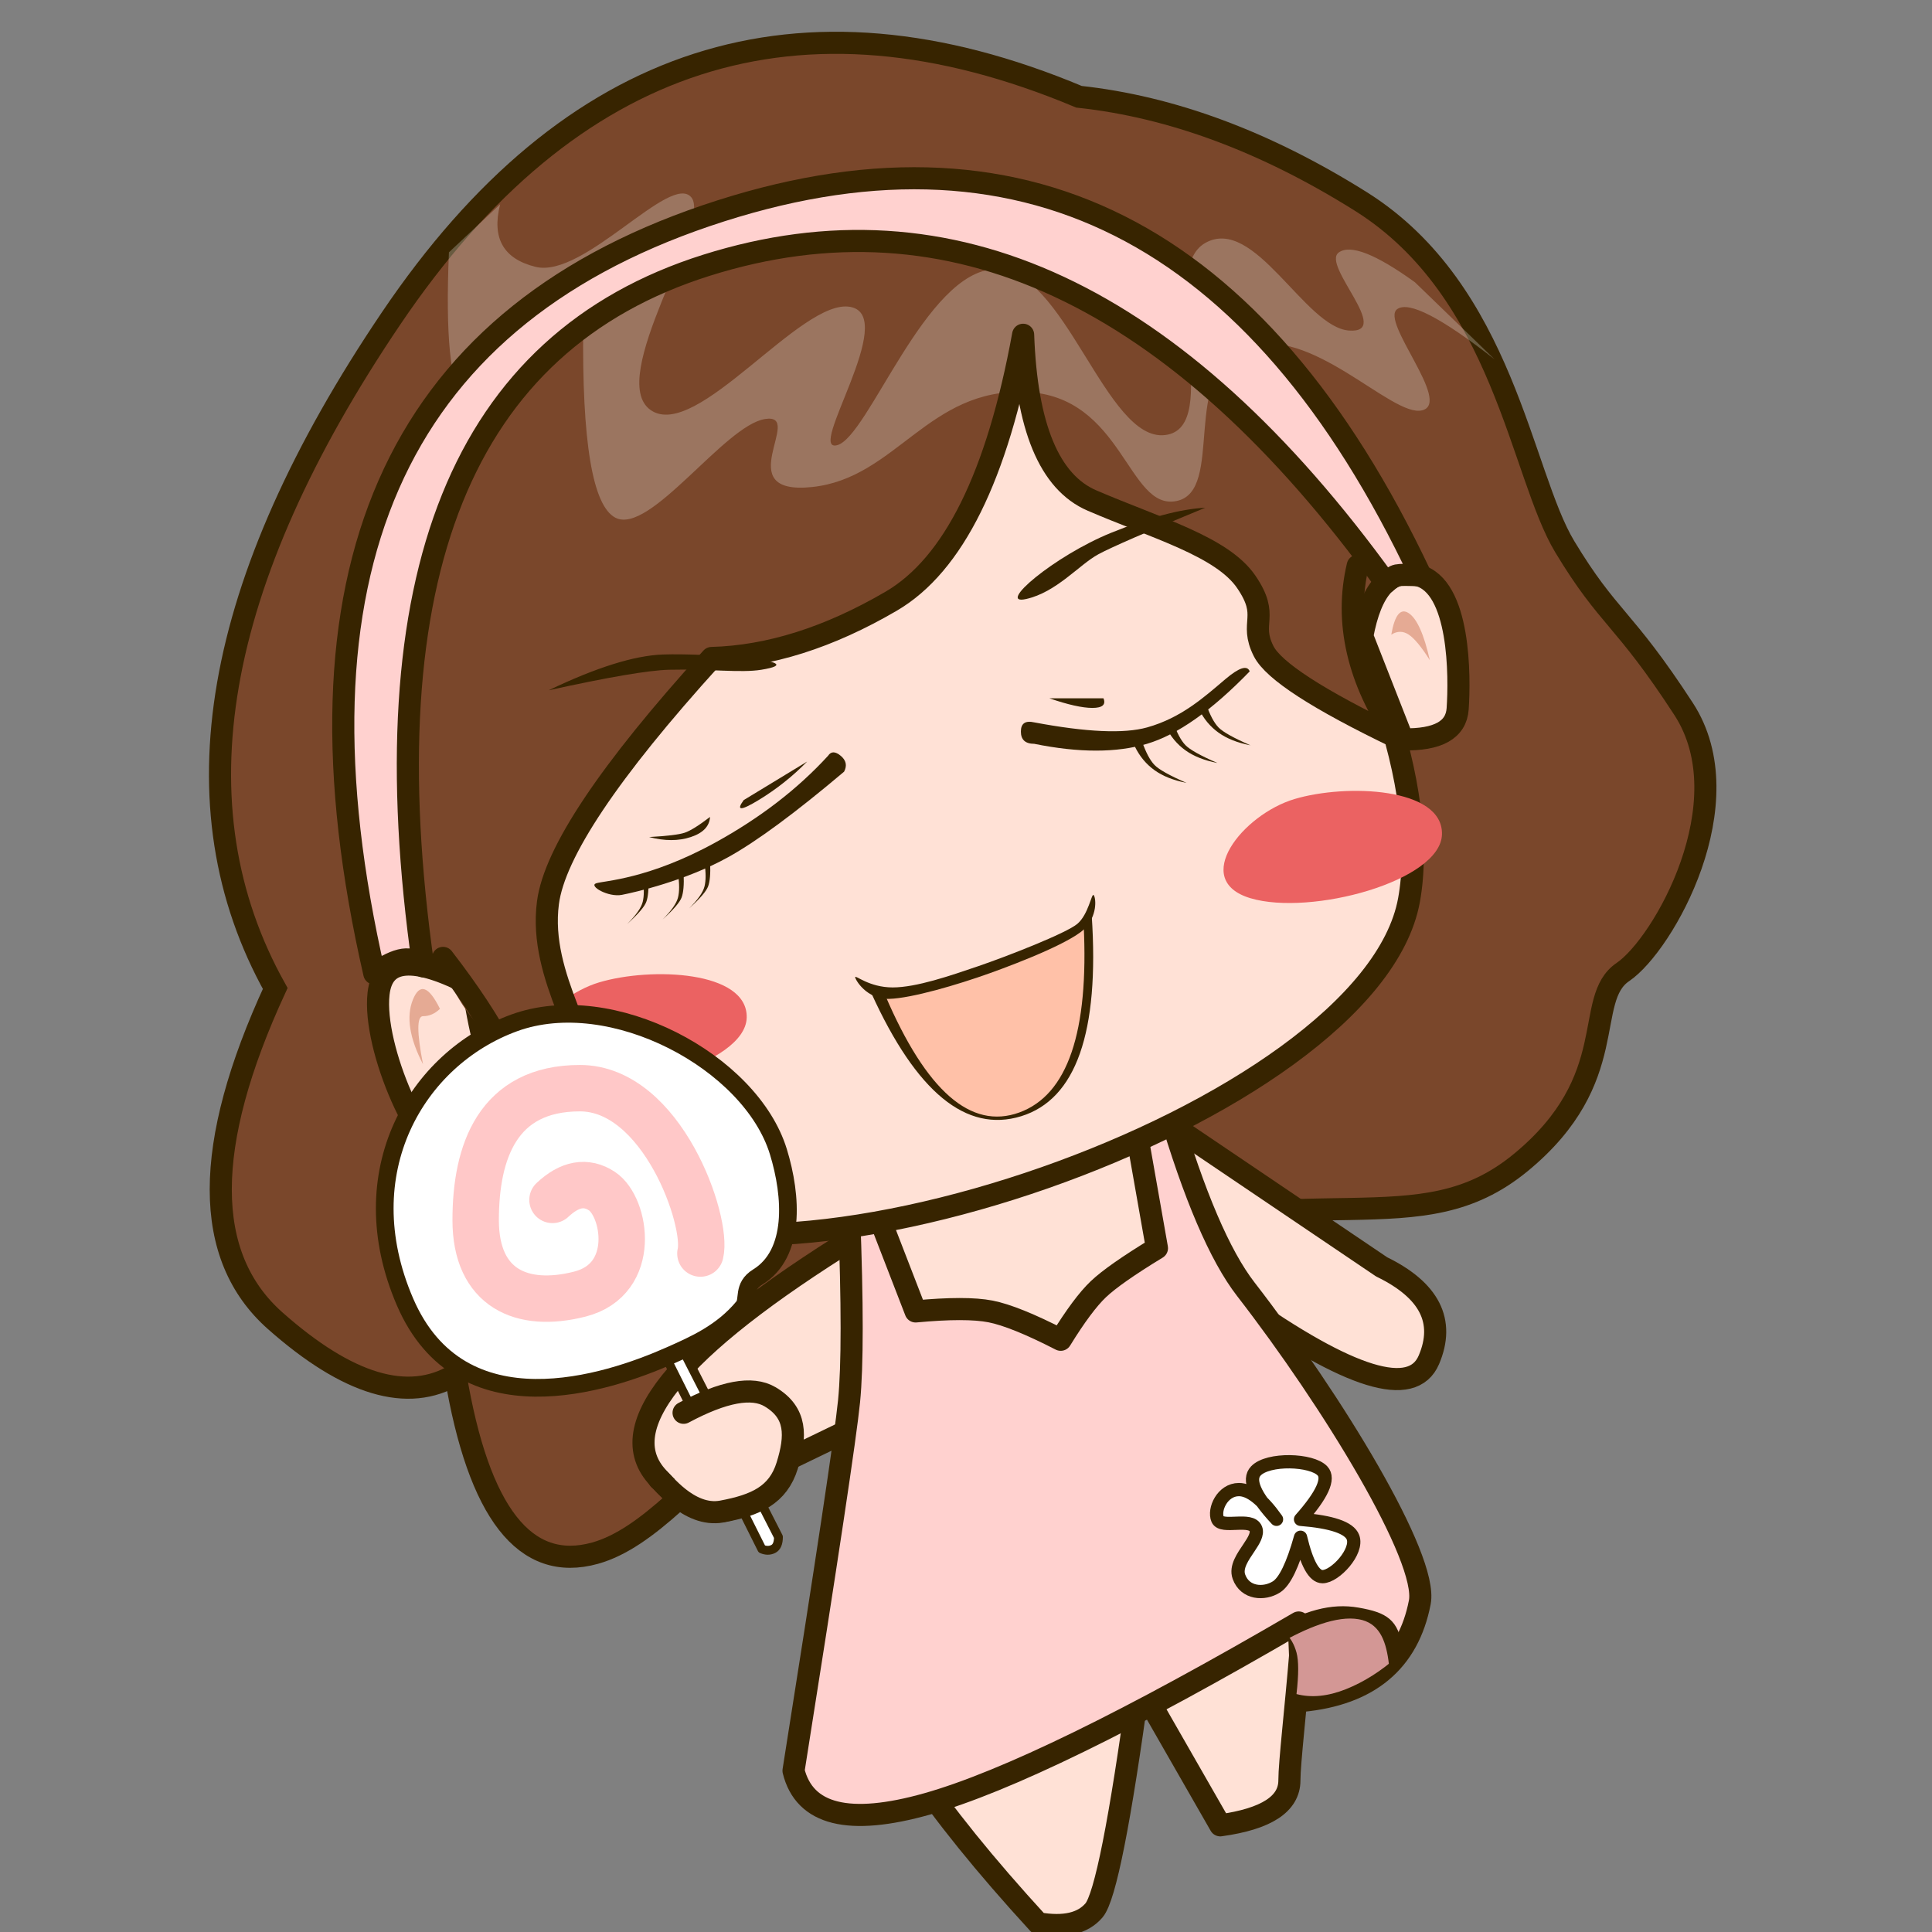 <?xml version="1.0" encoding="UTF-8"?>
<svg width="300px" height="300px" viewBox="0 0 300 300" version="1.1" xmlns="http://www.w3.org/2000/svg" xmlns:xlink="http://www.w3.org/1999/xlink">
    <rect x="0" y="0" width="300" height="300" fill="#808080" stroke="none"/>
    <!-- Generator: Sketch 49 (51002) - http://www.bohemiancoding.com/sketch -->
    <title>处女座</title>
    <desc>Created with Sketch.</desc>
    <defs></defs>
    <g id="处女座" stroke="none" stroke-width="1" fill="none" fill-rule="evenodd">
        <g id="处女座-copy" transform="translate(34, -22)">
            <path d="M133.546,37.027 C90.148,18.821 54.551,30.279 26.757,71.4 C-1.038,112.522 -7.045,147.218 8.737,175.488 C-2.541,199.903 -2.541,217.103 8.737,227.089 C20.015,237.075 29.344,239.863 36.725,235.454 C40.313,256.967 47.541,266.207 58.409,263.172 C74.711,258.619 89.206,226.111 130.099,215.278 C170.992,204.445 186.264,215.574 202.136,202.524 C218.008,189.475 211.744,177.173 218.008,172.931 C224.272,168.689 236.846,146.562 227.427,132.085 C218.008,117.607 215.827,118.243 208.981,106.901 C202.136,95.559 199.516,67.219 177.313,53.284 C162.511,43.994 147.922,38.575 133.546,37.027 Z" id="Path-133" stroke="#372400" stroke-width="3.432" fill="#7A472B"></path>
            <path d="M101.806,212.242 C72.28,230.109 60.975,243.072 67.89,251.13 C74.806,259.189 81.26,258.532 87.253,249.16 L99.054,243.458 C96.802,256.811 96.802,268.508 99.054,278.548 C101.306,288.589 110.693,302.623 127.213,320.649 C131.25,321.346 134.136,320.68 135.87,318.65 C137.605,316.62 139.933,304.871 142.855,283.403 L155.482,305.435 C162.639,304.447 166.217,302.122 166.217,298.46 C166.217,292.967 170.155,265.153 168.186,254.305 C166.874,247.074 163.679,237.024 158.602,224.155 C175.57,236.143 185.329,239.14 187.879,233.146 C190.428,227.152 187.982,222.343 180.541,218.719 L146.349,195.614 L101.806,212.242 Z" id="Path-134" stroke="#372400" stroke-width="3.432" fill="#FFE1D6" stroke-linecap="round" stroke-linejoin="round"></path>
            <path d="M97.841,210.347 C98.38,224.42 98.38,234.166 97.841,239.583 C97.302,245.001 94.427,264.125 89.218,296.957 C90.906,303.824 97.826,305.54 109.978,302.107 C122.131,298.674 141.358,289.285 167.662,273.941 L168.172,286.109 C178.581,285.109 184.679,280.008 186.464,270.807 C187.795,263.953 172.923,239.583 159.449,222.19 C155.42,216.988 151.415,207.633 147.433,194.123 L142.184,196.137 L145.652,215.813 C141.207,218.52 138.173,220.645 136.551,222.19 C134.928,223.734 132.98,226.35 130.706,230.039 C125.947,227.596 122.313,226.129 119.805,225.639 C117.296,225.149 113.421,225.149 108.179,225.639 L100.986,207.052 L97.841,210.347 Z" id="Path-135" stroke="#372400" stroke-width="3.432" fill="#FFD1CF" stroke-linecap="round" stroke-linejoin="round"></path>
            <path d="M83.476,73.438 C17.867,97.166 32.71,185.902 57.613,207.054 C82.516,228.205 178.685,195.185 184.788,161.771 C190.892,128.358 149.084,49.71 83.476,73.438 Z" id="Path-136" stroke="#372400" stroke-width="3.432" fill="#FFE1D6"></path>
            <path d="M187.464,144.883 C184.65,138.161 170.708,143.725 164.325,149.193 C157.943,154.66 154.648,167.292 164.325,166.05 C174.003,164.809 190.277,151.605 187.464,144.883 Z" id="Path-322-Copy" fill="#EB6262" transform="translate(173.013, 153.966) rotate(24) translate(-173.013, -153.966) "></path>
            <path d="M79.504,173.348 C76.69,166.626 62.748,172.19 56.365,177.657 C49.983,183.125 46.688,195.757 56.365,194.515 C66.043,193.273 82.317,180.07 79.504,173.348 Z" id="Path-322-Copy-2" fill="#EB6262" transform="translate(65.053, 182.431) rotate(24) translate(-65.053, -182.431) "></path>
            <path d="M39.409,175.109 C30.279,170.289 25.403,170.693 24.779,176.322 C23.843,184.766 31.365,201.708 36.349,202.723 C39.672,203.399 42.693,199.853 45.414,192.084 C43.234,188.447 41.873,185.864 41.333,184.334 C40.793,182.804 40.151,179.729 39.409,175.109 Z" id="Path-152" stroke="#372400" stroke-width="3.432" fill="#FFE1D6"></path>
            <path d="M124.632,77.73 C121.715,92.688 116.482,103.899 108.933,111.364 C101.384,118.829 90.977,123.084 77.713,124.128 C61,140.82 52.207,153.578 51.337,162.404 C50.03,175.642 59.346,186.284 59.346,193.096 C59.346,197.637 56.677,203.426 51.337,210.463 C51.17,205.277 49.364,198.505 45.92,190.15 C40.754,177.616 38.531,185.205 31.326,162.404 C24.121,139.603 27.076,111.906 49.203,82.803 C71.329,53.699 125.223,55.208 146.168,63.852 C167.114,72.496 178.771,98.368 178.771,106.825 C178.771,115.282 174.37,116.681 176.443,124.128 C177.825,129.093 180.913,133.675 185.709,137.873 C173.213,131.7 165.591,127.118 162.844,124.128 C158.723,119.643 165.402,117.598 156.589,109.806 C147.777,102.014 139.788,104.597 132.646,97.428 C127.884,92.649 125.213,86.083 124.632,77.73 Z" id="Path-137" fill="#7A472B"></path>
            <path d="M46.245,30.419 C40.489,42.011 38.095,49.239 39.062,52.102 C40.029,54.965 47.24,54.013 60.694,49.246 C53.134,65.684 50.604,75.463 53.105,78.583 C56.857,83.262 74.402,72.364 80.563,74.03 C86.725,75.696 70.46,82.577 82.927,86.645 C95.394,90.713 105.606,79.943 119.228,86.645 C132.85,93.347 126.196,109.973 133.752,111.65 C141.308,113.327 142.405,93.478 153.172,94.18 C163.939,94.883 169.536,113.464 174.322,114.298 C179.109,115.132 173.934,99.003 177.186,98.365 C179.354,97.94 182.901,102.368 187.825,111.65 L181.39,95.681 C177.611,89.185 174.63,86.173 172.449,86.645 C169.177,87.353 175.071,101.61 168.99,98.365 C162.908,95.12 162.876,75.998 154.113,76.86 C145.35,77.722 145.214,104.283 136.317,101.58 C127.421,98.876 132.652,71.385 122.646,67.296 C112.639,63.206 94.1,83.117 89.133,82.297 C84.166,81.477 106.126,67.927 99.744,63.515 C93.361,59.104 69.413,72.916 64.913,65.557 C60.412,58.198 85.415,42.894 84.109,37.953 C82.804,33.012 63.72,42.695 57.62,37.953 C53.553,34.792 53.194,31.088 56.542,26.841 L46.245,30.419 Z" id="Path-183" fill-opacity="0.251" fill="#FFFFFF" transform="translate(113.339, 70.585) rotate(-24) translate(-113.339, -70.585) "></path>
            <path d="M94.584,139.354 C95.037,138.651 95.689,138.651 96.539,139.354 C97.389,140.056 97.566,140.879 97.071,141.824 C89.501,148.219 83.506,152.642 79.086,155.093 C72.454,158.77 64.703,160.53 62.575,160.951 C60.446,161.373 57.339,159.553 58.582,159.154 C59.825,158.756 66.684,158.543 77.09,152.82 C84.027,149.005 89.858,144.516 94.584,139.354 Z" id="Path-138" fill="#372400"></path>
            <path d="M91.333,140.254 L81.482,146.238 C80.253,147.92 81.023,147.92 83.791,146.238 C86.56,144.556 89.074,142.562 91.333,140.254 Z" id="Path-139" fill="#372400"></path>
            <path d="M76.252,148.852 C74.495,150.201 73.179,151.02 72.306,151.309 C71.432,151.598 69.595,151.82 66.797,151.976 C69.204,152.606 71.361,152.606 73.268,151.976 C75.175,151.346 76.17,150.304 76.252,148.852 Z" id="Path-140" fill="#372400"></path>
            <path d="M128.947,130.432 L137.347,130.432 C137.753,131.427 137.178,131.925 135.622,131.925 C134.065,131.925 131.84,131.427 128.947,130.432 Z" id="Path-141" fill="#372400"></path>
            <path d="M126.598,134.171 C125.214,133.855 124.522,134.33 124.522,135.598 C124.522,136.866 125.214,137.5 126.598,137.5 C133.535,138.908 139.37,138.908 144.103,137.5 C148.835,136.092 154.152,132.342 160.053,126.251 C159.669,125.249 158.411,125.65 156.279,127.454 C153.081,130.161 149.481,133.463 144.103,134.958 C140.517,135.954 134.682,135.692 126.598,134.171 Z" id="Path-142" fill="#372400"></path>
            <path d="M72.161,157.756 C72.228,159.395 72.122,160.593 71.842,161.351 C71.562,162.11 70.578,163.252 68.889,164.778 C70.259,163.409 71.058,162.267 71.284,161.351 C71.511,160.436 71.511,159.237 71.284,157.756 L72.161,157.756 Z" id="Path-145" fill="#372400"></path>
            <path d="M76.274,156.042 C76.341,157.68 76.235,158.878 75.955,159.637 C75.675,160.395 74.691,161.537 73.001,163.063 C74.372,161.695 75.171,160.552 75.397,159.637 C75.623,158.721 75.623,157.523 75.397,156.042 L76.274,156.042 Z" id="Path-145-Copy" fill="#372400"></path>
            <path d="M66.678,158.442 C66.745,160.081 66.638,161.279 66.358,162.037 C66.079,162.796 65.094,163.938 63.405,165.464 C64.776,164.095 65.574,162.953 65.801,162.037 C66.027,161.122 66.027,159.923 65.801,158.442 L66.678,158.442 Z" id="Path-145-Copy-2" fill="#372400"></path>
            <path d="M153.29,131.349 C153.887,133.046 154.527,134.248 155.21,134.955 C155.893,135.662 157.549,136.588 160.176,137.733 C158.156,137.346 156.501,136.688 155.21,135.762 C153.92,134.836 152.907,133.622 152.172,132.12 L153.29,131.349 Z" id="Path-143" fill="#372400"></path>
            <path d="M148.149,134.093 C148.746,135.79 149.386,136.992 150.069,137.699 C150.752,138.406 152.408,139.332 155.035,140.477 C153.015,140.089 151.36,139.432 150.069,138.506 C148.779,137.58 147.766,136.366 147.031,134.863 L148.149,134.093 Z" id="Path-143-Copy" fill="#372400"></path>
            <path d="M143.351,137.179 C143.948,138.877 144.588,140.078 145.271,140.785 C145.954,141.492 147.609,142.418 150.237,143.564 C148.217,143.176 146.562,142.519 145.271,141.592 C143.98,140.666 142.968,139.452 142.233,137.95 L143.351,137.179 Z" id="Path-143-Copy-2" fill="#372400"></path>
            <path d="M125.33,115.016 C130.074,113.957 133.566,109.688 136.546,108.071 C138.533,106.992 144.068,104.582 153.15,100.839 C149.3,101.041 144.424,102.341 138.523,104.738 C129.671,108.334 120.586,116.074 125.33,115.016 Z" id="Path-144" fill="#372400"></path>
            <path d="M68.96,123.63 C75.613,123.402 92.743,124.605 84.231,125.998 C80.997,126.528 76.192,125.841 69.895,125.998 C66.727,126.078 60.493,127.14 51.193,129.186 C58.602,125.634 64.525,123.782 68.96,123.63 Z" id="Path-146" fill="#372400"></path>
            <path d="M102.526,176.558 C110.062,175.122 115.623,173.765 119.21,172.489 C122.797,171.214 127.951,168.759 134.671,165.124 C136.325,181.44 133.155,191.33 125.161,194.794 C117.167,198.258 109.622,192.18 102.526,176.558 Z" id="Path-149" fill="#FFC1A8"></path>
            <path d="M98.793,173.73 C98.793,173.339 100.949,175.328 104.614,175.328 C108.279,175.328 113.546,173.515 117.924,172.02 C122.301,170.525 131.577,166.916 133.298,165.449 C135.019,163.981 135.494,160.685 135.813,160.984 C136.132,161.284 136.476,163.706 134.751,165.871 C133.027,168.036 124.693,171.328 119.681,173.123 C114.669,174.919 107.589,177.002 104.078,177.104 C100.566,177.206 98.793,174.121 98.793,173.73 Z" id="Path-147" fill="#372400"></path>
            <path d="M103.476,176.594 C109.836,191.421 116.768,197.473 124.269,194.749 C131.771,192.026 135.103,182.28 134.267,165.513 L135.522,164.149 C136.737,182.301 133.086,192.693 124.569,195.325 C116.051,197.957 108.303,191.605 101.326,176.271 L103.476,176.594 Z" id="Path-148" fill="#372400"></path>
            <path d="M177.534,120.799 C178.903,113.389 181.786,110.232 186.183,111.327 C192.778,112.969 192.683,127.161 192.344,132.07 C192.118,135.343 189.275,136.921 183.815,136.805 L177.534,120.799 Z" id="Path-150" stroke="#372400" stroke-width="3.432" fill="#FFE1D6"></path>
            <path d="M182.039,120.545 C182.571,117.481 183.475,116.371 184.75,117.215 C186.025,118.06 187.116,120.492 188.022,124.511 C186.719,122.449 185.628,121.127 184.75,120.545 C183.872,119.964 182.968,119.964 182.039,120.545 Z" id="Path-151" fill="#E5AA94"></path>
            <path d="M34.318,178.651 C32.563,175.094 31.159,174.625 30.107,177.245 C29.056,179.866 29.581,183.202 31.685,187.255 C30.718,182.28 30.718,179.793 31.685,179.793 C32.653,179.793 33.531,179.412 34.318,178.651 Z" id="Path-153" fill="#E5AA94"></path>
            <path d="M176.828,109.851 C175.794,114.198 175.794,118.62 176.828,123.116 C177.863,127.613 179.911,132.089 182.972,136.546 C170.675,130.638 163.757,126.161 162.219,123.116 C159.911,118.549 163.273,117.828 159.504,112.329 C155.735,106.83 145.476,104 135.556,99.718 C128.942,96.864 125.381,88.285 124.871,73.983 C120.874,95.917 114.046,109.706 104.388,115.349 C94.731,120.993 85.434,123.933 76.498,124.171 C60.567,141.729 52.096,154.4 51.084,162.184 C49.567,173.86 58.188,184.058 58.441,193.308 C58.61,199.475 56.61,205.656 52.443,211.853 C49.201,198.303 46.47,189.386 44.251,185.101 C42.032,180.817 38.88,176.03 34.795,170.743" id="Path-154" stroke="#372400" stroke-width="3.432" stroke-linecap="round" stroke-linejoin="round"></path>
            <path d="M31.729,172.054 C23.098,111.441 37.749,75.155 75.682,63.195 C113.616,51.236 148.775,67.666 181.159,112.487 C181.882,111.824 182.482,111.442 182.959,111.342 C183.436,111.241 184.646,111.241 186.589,111.342 C161.228,57.616 124.259,38.997 75.682,55.485 C27.105,71.972 9.918,111.196 24.123,173.156 C25.98,171.894 27.48,171.18 28.623,171.015 C29.766,170.849 30.802,171.195 31.729,172.054 Z" id="Path-155" stroke="#372400" stroke-width="3.432" fill="#FFD1CF" stroke-linecap="round" stroke-linejoin="round"></path>
            <path d="M165.608,275.612 C170.453,273.543 174.244,272.792 176.981,273.359 C179.717,273.926 181.726,275.879 183.007,279.217 C180.466,281.485 177.796,283.177 174.998,284.293 C172.2,285.41 169.64,285.663 167.319,285.054 C167.668,282.027 167.668,279.877 167.319,278.606 C166.97,277.335 166.4,276.337 165.608,275.612 Z" id="Path-156" fill="#D39795"></path>
            <path d="M164.178,277.473 C163.361,277.951 162.858,278.291 162.381,277.473 C161.904,276.655 162.239,275.716 163.057,275.238 C168.46,272.082 172.699,270.876 176.983,271.635 C181.267,272.394 183.162,273.41 183.834,278.105 C183.968,279.043 183.434,280.434 182.497,280.568 C181.56,280.702 181.722,280.71 181.588,279.773 C181.124,276.53 180.078,273.984 176.983,273.436 C173.604,272.838 168.938,274.693 164.178,277.473 Z" id="Path-157" fill="#372400" fill-rule="nonzero"></path>
            <path d="M164.218,257.92 C160.806,254.252 159.736,251.748 161.009,250.408 C162.919,248.399 169.7,248.614 171.357,250.408 C172.461,251.604 171.325,254.108 167.947,257.92 C172.812,258.308 175.525,259.236 176.087,260.703 C176.929,262.904 173.311,266.824 171.357,266.824 C170.054,266.824 168.917,264.784 167.947,260.703 C166.738,265.022 165.495,267.59 164.218,268.406 C162.303,269.631 159.315,269.451 158.378,266.824 C157.844,265.326 158.999,263.731 159.963,262.291 C160.689,261.206 161.306,260.208 161.009,259.407 C160.317,257.543 155.724,259.429 155.073,257.92 C154.423,256.411 155.81,253.302 158.378,253.302 C160.09,253.302 162.037,254.841 164.218,257.92 Z" id="Path-158" stroke="#372400" stroke-width="2.059" fill="#FFFFFF" stroke-linecap="round" stroke-linejoin="round"></path>
            <path d="M84.297,262.528 C84.934,262.797 85.523,262.797 86.064,262.528 C86.605,262.26 86.876,261.635 86.876,260.653 L69.02,225.697 L66.639,227.201 L84.297,262.528 Z" id="Path-159" stroke="#372400" stroke-width="1.373" fill="#FFFFFF" stroke-linecap="round" stroke-linejoin="round"></path>
            <path d="M70.005,232.498 C73.826,230.805 78.142,228.919 81.437,224.914 C82.321,223.84 81.215,221.797 83.675,220.282 C89.518,216.682 89.005,207.798 86.861,200.823 C82.573,186.875 60.979,175.311 45.833,180.836 C30.686,186.362 20.201,204.005 28.891,224.161 C37.582,244.317 60.311,236.794 70.005,232.498 Z" id="Path-160" stroke="#372400" stroke-width="2.746" fill="#FFFFFF" stroke-linecap="round" stroke-linejoin="round"></path>
            <path d="M74.758,216.65 C75.976,211.687 68.847,190.971 56.049,190.971 C43.25,190.971 39.861,200.888 39.861,211.464 C39.861,222.039 47.012,225.254 56.049,222.944 C65.086,220.634 63.139,209.366 59.471,206.958 C57.025,205.352 54.465,205.807 51.79,208.321" id="Path-161" stroke="#FFC8C8" stroke-width="7.207" stroke-linecap="round" stroke-linejoin="round"></path>
            <path d="M70.577,252.886 C70.939,252.886 74.34,257.409 78.112,256.705 C81.883,256.001 85.127,254.489 86.549,249.903 C87.971,245.317 89.707,241.756 85.53,239.284 C82.746,237.636 78.284,238.334 72.145,241.378" id="Path-162" fill="#FFE1D6"></path>
            <path d="M68.333,251.694 C68.695,251.694 72.865,257.686 78.112,256.705 C83.358,255.724 86.814,254.17 88.235,249.584 C89.657,244.999 89.75,241.362 85.573,238.89 C82.789,237.242 78.313,238.071 72.145,241.378" id="Path-162" stroke="#372400" stroke-width="3.432" stroke-linecap="round" stroke-linejoin="round"></path>
        </g>
    </g>
</svg>